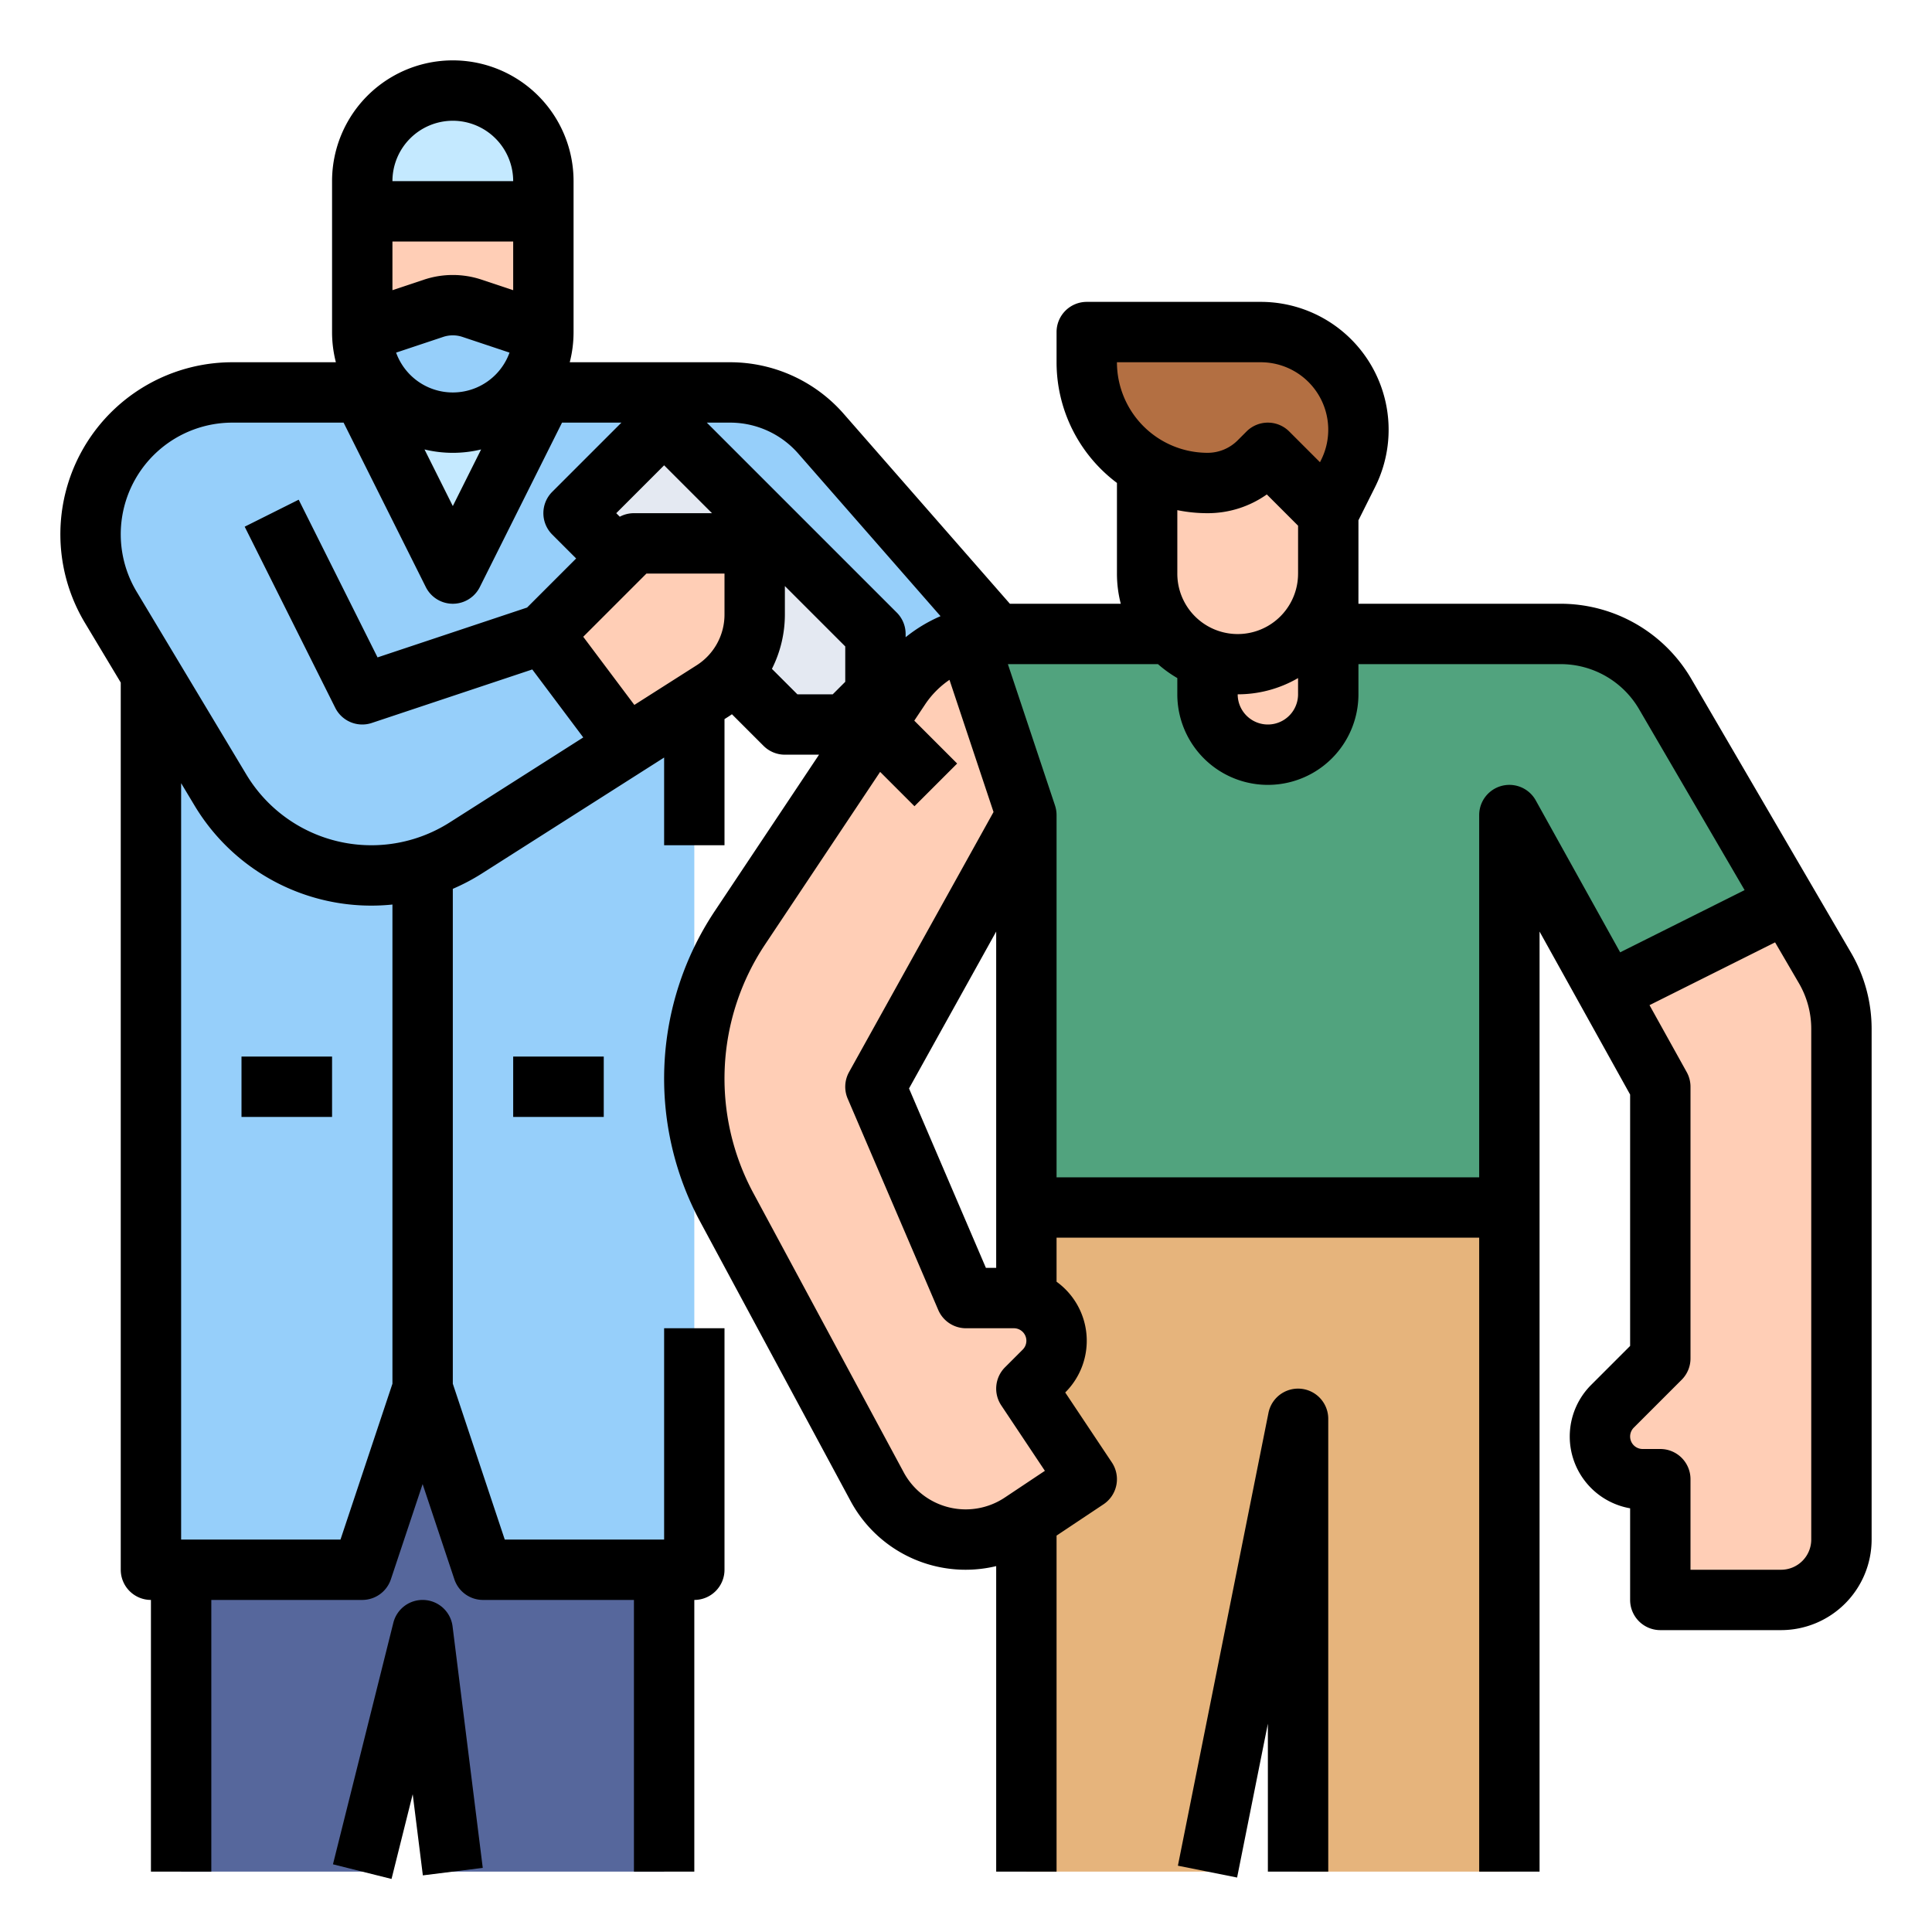 <?xml version="1.0" encoding="UTF-8"?>
<svg xmlns="http://www.w3.org/2000/svg" id="filled_outline" data-name="filled outline" viewBox="0 0 512 512" width="512" height="512"><polygon points="176 336 176 496 120 496 112 440 96 496 48 496 48 336 176 336" style="fill:#56679c"/><path d="M272,177.143l-54.438-62.215A32,32,0,0,0,193.479,104H61.589A37.589,37.589,0,0,0,24,141.589v0a37.589,37.589,0,0,0,5.357,19.339L40,178.667l0,0V416H96l16-48,16,48h56V152l56,64h32Z" style="fill:#96cffa"/><polygon points="320 496 344 376 344 496 400 496 400 320 272 320 272 496 320 496" style="fill:#e6b47c"/><path d="M488,272.65V408a15.996,15.996,0,0,1-16,16H440V392h-4.69a11.314,11.314,0,0,1-8-19.31L440,360V288l-13.91-25.04L400,216V320H272V216l-40,72,24,56h12.69a11.314,11.314,0,0,1,8,19.31L272,368l16,24-17.28,11.52a26.669,26.669,0,0,1-38.27-9.54L192.62,320a72.044,72.044,0,0,1,3.49-74.16l42.39-63.59A32.09,32.09,0,0,1,265.13,168H413.62a32,32,0,0,1,27.64,15.88l32.29,55.35L483.64,256.53A31.939,31.939,0,0,1,488,272.65Z" style="fill:#ffceb6"/><path d="M473.55,239.23l-47.46,23.73L400,216V320H272V216l-15.59-46.78a31.722,31.722,0,0,1,8.72-1.22H413.62a32,32,0,0,1,27.64,15.88Z" style="fill:#51a37e"/><path d="M352,144v40a16,16,0,1,1-32,0V144Z" style="fill:#ffceb6"/><path d="M352,112l.003,40a24,24,0,0,1-24,24h0a24,24,0,0,1-24-24L304,112Z" style="fill:#ffceb6"/><path d="M336,120l-2.343,2.343A19.314,19.314,0,0,1,320,128h0a32,32,0,0,1-32-32V88h46.111A25.889,25.889,0,0,1,360,113.889v0a25.889,25.889,0,0,1-2.733,11.578L352,136Z" style="fill:#b36f42"/><polygon points="96 104 120 152 144 104 96 104" style="fill:#c4e9ff"/><polygon points="152 136 176 112 232 168 232 184 224 192 208 192 152 136" style="fill:#e4e9f2"/><path d="M166.154,197.538,144,168l24-24h32v18.825a24,24,0,0,1-11.115,20.248Z" style="fill:#ffceb6"/><path d="M144,56V88.01a24,24,0,0,1-48,0V56Z" style="fill:#ffceb6"/><path d="M144,88.01a24,24,0,0,1-48,0l18.94-6.32a15.929,15.929,0,0,1,10.12,0Z" style="fill:#96cffa"/><path d="M120,24h0a24,24,0,0,1,24,24v8a0,0,0,0,1,0,0H96a0,0,0,0,1,0,0V48a24,24,0,0,1,24-24Z" style="fill:#c4e9ff"/><path d="M440,432h32a24.027,24.027,0,0,0,24-24V272.651a40.046,40.046,0,0,0-5.449-20.155l-42.38-72.652A40.136,40.136,0,0,0,413.62,160H360l.003-22.119,4.419-8.837A33.889,33.889,0,0,0,334.111,80H288a8,8,0,0,0-8,8v8a39.962,39.962,0,0,0,16.003,31.981V152a31.948,31.948,0,0,0,1.013,8H267.63l-44.048-50.34A39.999,39.999,0,0,0,193.479,96H150.989A31.949,31.949,0,0,0,152,88.005V48a32,32,0,0,0-64,0V88.005A31.949,31.949,0,0,0,89.011,96H61.588a45.589,45.589,0,0,0-39.092,69.044L32,180.883V416a8,8,0,0,0,8,8v72H56V424H96a8,8,0,0,0,7.589-5.47L112,393.298l8.411,25.231A8,8,0,0,0,128,424h40v72h16V424a8,8,0,0,0,8-8V352H176v56H133.766L120,366.702V235.55a54.748,54.748,0,0,0,7.756-4.094L176,200.755V224h16V190.573l1.18-.751c.27-.172.526-.359.79-.538l8.373,8.373A7.999,7.999,0,0,0,208,200h9.052l-27.602,41.402a80.087,80.087,0,0,0-3.878,82.393l39.833,73.975A34.605,34.605,0,0,0,264,415.036V496h16V406.948l12.437-8.291a7.999,7.999,0,0,0,2.219-11.094l-12.362-18.543.049-.049A19.304,19.304,0,0,0,280,339.669V328H392V496h16V246.873l24,43.2V356.686l-10.343,10.344A19.315,19.315,0,0,0,432,399.716V424A8,8,0,0,0,440,432ZM328,184l.003 0A31.793,31.793,0,0,0,344,179.697V184a8,8,0,0,1-16,0ZM334.111,96a17.889,17.889,0,0,1,16,25.889l-.303.606-8.152-8.151a7.999,7.999,0,0,0-11.313,0L328,116.687A11.24,11.24,0,0,1,320,120a24.027,24.027,0,0,1-24-24ZM320,136a27.114,27.114,0,0,0,15.719-4.968l8.285,8.285V152H344v.067A15.998,15.998,0,0,1,312.003,152V135.196A40.026,40.026,0,0,0,320,136ZM211.542,120.196,249.251,163.293A39.847,39.847,0,0,0,240,168.873V168a7.999,7.999,0,0,0-2.343-5.657L187.313,112h6.166A24,24,0,0,1,211.542,120.196ZM171.314,152H192v10.825a15.925,15.925,0,0,1-7.41,13.499L168.109,186.812l-13.546-18.061ZM168,136a7.998,7.998,0,0,0-3.751.935L163.313,136,176,123.313,188.687,136ZM136,76.904l-8.407-2.804a24.154,24.154,0,0,0-15.187 0L104,76.904V64h32ZM117.468,89.278a8.053,8.053,0,0,1,5.063-0l12.496,4.168a15.972,15.972,0,0,1-30.055,0ZM120,120.005a31.945,31.945,0,0,0,7.501-.897L120,134.111l-7.501-15.003A31.945,31.945,0,0,0,120,120.005ZM120,32a16.018,16.018,0,0,1,16,16H104A16.018,16.018,0,0,1,120,32ZM104,366.702,90.234,408H48V207.549l3.55,5.916A54.615,54.615,0,0,0,104,239.711ZM119.166,217.957a38.653,38.653,0,0,1-53.897-12.724L36.216,156.812A29.589,29.589,0,0,1,61.588,112H91.056l21.789,43.578a8,8,0,0,0,14.311,0L148.944,112h15.742l-18.343,18.343a7.999,7.999,0,0,0,0,11.313L152.687,148l-13.008,13.008-39.626,13.209-20.897-41.794-14.311,7.155,24,48a8,8,0,0,0,9.685,4.012l42.53-14.177,13.511,18.014Zm85.402-40.702A31.967,31.967,0,0,0,208,162.825v-7.512l16,16v9.373L220.687,184h-9.373Zm34.925,212.929-39.833-73.975a64.087,64.087,0,0,1,3.103-65.932l30.48-45.72,9.1,9.1,11.313-11.313L242.294,190.981l2.863-4.294a23.995,23.995,0,0,1,6.464-6.524l11.676,35.028-38.291,68.924a7.999,7.999,0,0,0-.36,7.037l24,56A8,8,0,0,0,256,352h12.687a3.314,3.314,0,0,1,2.343,5.657l-4.687,4.687a7.999,7.999,0,0,0-1,10.094l11.562,17.344-10.626,7.084a18.664,18.664,0,0,1-26.786-6.681ZM264,246.873V336h-2.725l-20.376-47.545Zm142.993-34.758A8,8,0,0,0,392,216v96H280V216a7.983,7.983,0,0,0-.413-2.529l.002-.001-.026-.08-.005-.016L267.099,176h39.772A32.155,32.155,0,0,0,312,179.693V184a24,24,0,0,0,48,0v-8h53.62a24.082,24.082,0,0,1,20.731,11.907l27.988,47.98-32.979,16.489Zm25.977,166.229,12.687-12.687A7.999,7.999,0,0,0,448,360V288a8.002,8.002,0,0,0-1.007-3.885l-9.855-17.74,33.279-16.64,6.313,10.823A24.024,24.024,0,0,1,480,272.651V408a8.009,8.009,0,0,1-8,8H448V392a8,8,0,0,0-8-8h-4.687a3.314,3.314,0,0,1-2.343-5.657Z"/><path d="M352,496V376a8,8,0,0,0-15.845-1.569l-24,120,15.689,3.138L336,456.792V496Z"/><path d="M112.482,424.015a7.993,7.993,0,0,0-8.244,6.045l-16,64,15.522,3.881,5.613-22.451,2.688,21.503,15.876-1.984-8-64A7.999,7.999,0,0,0,112.482,424.015Z"/><rect x="64" y="280" width="24" height="16"/><rect x="136" y="280" width="24" height="16"/></svg>
